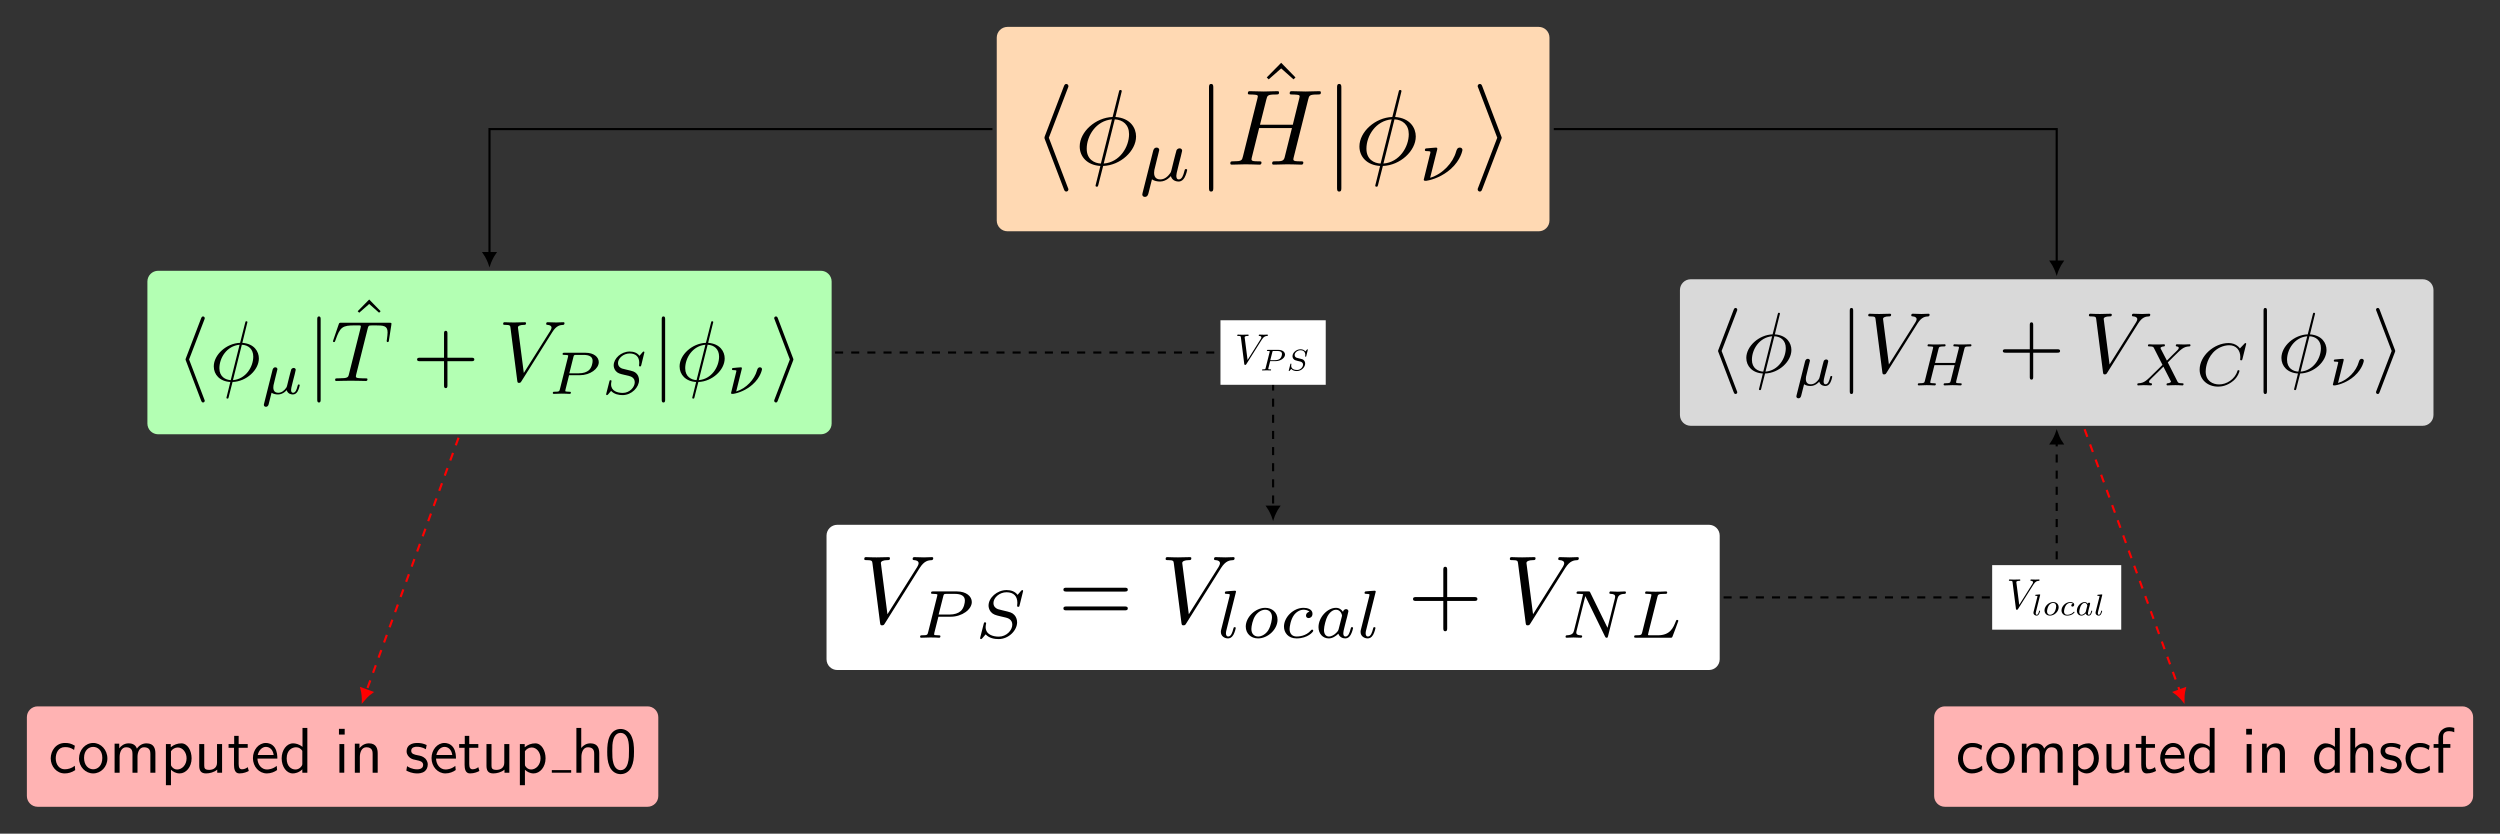 <?xml version="1.0" encoding="UTF-8"?>
<svg xmlns="http://www.w3.org/2000/svg" xmlns:xlink="http://www.w3.org/1999/xlink" width="926.089pt" height="308.818pt" viewBox="0 0 926.089 308.818" version="1.1">
<rect x="0" y="0" width="926.089" height="308.818" fill="#333333" stroke="none"/>
<defs>
<g>
<symbol overflow="visible" id="glyph0-0">
<path style="stroke:none;" d=""/>
</symbol>
<symbol overflow="visible" id="glyph0-1">
<path style="stroke:none;" d="M 13.062 -28.375 C 13.266 -28.812 13.266 -28.891 13.266 -29.094 C 13.266 -29.531 12.906 -29.891 12.469 -29.891 C 12.109 -29.891 11.828 -29.688 11.562 -28.969 L 4.578 -10.672 C 4.5 -10.438 4.391 -10.203 4.391 -9.969 C 4.391 -9.844 4.391 -9.766 4.578 -9.281 L 11.562 9 C 11.719 9.438 11.906 9.969 12.469 9.969 C 12.906 9.969 13.266 9.609 13.266 9.172 C 13.266 9.047 13.266 8.969 13.062 8.531 L 6.016 -9.969 Z M 13.062 -28.375 "/>
</symbol>
<symbol overflow="visible" id="glyph0-2">
<path style="stroke:none;" d="M 6.328 -28.453 C 6.328 -29.172 6.328 -29.891 5.531 -29.891 C 4.734 -29.891 4.734 -29.172 4.734 -28.453 L 4.734 8.531 C 4.734 9.25 4.734 9.969 5.531 9.969 C 6.328 9.969 6.328 9.25 6.328 8.531 Z M 6.328 -28.453 "/>
</symbol>
<symbol overflow="visible" id="glyph0-3">
<path style="stroke:none;" d="M 10.875 -9.281 C 11.078 -9.766 11.078 -9.844 11.078 -9.969 C 11.078 -10.078 11.078 -10.156 10.875 -10.641 L 3.906 -28.969 C 3.672 -29.641 3.422 -29.891 2.984 -29.891 C 2.547 -29.891 2.188 -29.531 2.188 -29.094 C 2.188 -28.969 2.188 -28.891 2.391 -28.453 L 9.438 -9.969 L 2.391 8.453 C 2.188 8.891 2.188 8.969 2.188 9.172 C 2.188 9.609 2.547 9.969 2.984 9.969 C 3.5 9.969 3.672 9.562 3.828 9.172 Z M 10.875 -9.281 "/>
</symbol>
<symbol overflow="visible" id="glyph1-0">
<path style="stroke:none;" d=""/>
</symbol>
<symbol overflow="visible" id="glyph1-1">
<path style="stroke:none;" d="M 17.406 -26.703 C 17.406 -26.781 17.531 -27.219 17.531 -27.25 C 17.531 -27.297 17.531 -27.656 17.047 -27.656 C 16.656 -27.656 16.609 -27.531 16.453 -26.859 L 14.141 -17.656 C 7.812 -17.453 1.953 -12.156 1.953 -6.734 C 1.953 -2.953 4.734 0.203 9.609 0.484 C 9.281 1.719 9 2.984 8.688 4.219 C 8.203 6.094 7.812 7.609 7.812 7.734 C 7.812 8.125 8.094 8.172 8.281 8.172 C 8.484 8.172 8.562 8.125 8.688 8.016 C 8.766 7.922 9 6.969 9.125 6.422 L 10.641 0.484 C 17.047 0.281 22.828 -5.094 22.828 -10.438 C 22.828 -13.594 20.719 -17.25 15.188 -17.656 Z M 9.797 -0.406 C 7.406 -0.516 4.547 -1.906 4.547 -5.891 C 4.547 -10.672 7.969 -16.25 13.906 -16.781 Z M 14.938 -16.781 C 17.969 -16.609 20.234 -14.781 20.234 -11.281 C 20.234 -6.578 16.812 -0.875 10.844 -0.406 Z M 14.938 -16.781 "/>
</symbol>
<symbol overflow="visible" id="glyph1-2">
<path style="stroke:none;" d="M 30.406 -24.141 C 30.766 -25.578 30.844 -25.984 33.75 -25.984 C 34.781 -25.984 35.109 -25.984 35.109 -26.781 C 35.109 -27.219 34.672 -27.219 34.547 -27.219 C 33.422 -27.219 30.562 -27.094 29.438 -27.094 C 28.297 -27.094 25.453 -27.219 24.312 -27.219 C 23.984 -27.219 23.547 -27.219 23.547 -26.422 C 23.547 -25.984 23.906 -25.984 24.656 -25.984 C 24.75 -25.984 25.5 -25.984 26.172 -25.906 C 26.891 -25.812 27.25 -25.781 27.25 -25.266 C 27.25 -25.109 27.219 -25.016 27.094 -24.5 L 24.703 -14.781 L 12.547 -14.781 L 14.906 -24.141 C 15.266 -25.578 15.375 -25.984 18.25 -25.984 C 19.281 -25.984 19.609 -25.984 19.609 -26.781 C 19.609 -27.219 19.172 -27.219 19.047 -27.219 C 17.938 -27.219 15.062 -27.094 13.953 -27.094 C 12.797 -27.094 9.969 -27.219 8.812 -27.219 C 8.484 -27.219 8.047 -27.219 8.047 -26.422 C 8.047 -25.984 8.406 -25.984 9.172 -25.984 C 9.25 -25.984 10 -25.984 10.672 -25.906 C 11.391 -25.812 11.75 -25.781 11.75 -25.266 C 11.75 -25.109 11.719 -24.984 11.594 -24.5 L 6.25 -3.109 C 5.859 -1.547 5.781 -1.234 2.625 -1.234 C 1.906 -1.234 1.547 -1.234 1.547 -0.438 C 1.547 0 2.031 0 2.109 0 C 3.234 0 6.062 -0.125 7.172 -0.125 C 8.016 -0.125 8.891 -0.078 9.719 -0.078 C 10.594 -0.078 11.469 0 12.312 0 C 12.625 0 13.109 0 13.109 -0.797 C 13.109 -1.234 12.75 -1.234 12 -1.234 C 10.516 -1.234 9.406 -1.234 9.406 -1.953 C 9.406 -2.188 9.484 -2.391 9.516 -2.625 L 12.234 -13.547 L 24.391 -13.547 C 22.719 -6.938 21.797 -3.141 21.641 -2.547 C 21.234 -1.281 20.484 -1.234 18.016 -1.234 C 17.406 -1.234 17.047 -1.234 17.047 -0.438 C 17.047 0 17.531 0 17.609 0 C 18.734 0 21.562 -0.125 22.672 -0.125 C 23.516 -0.125 24.391 -0.078 25.219 -0.078 C 26.094 -0.078 26.969 0 27.812 0 C 28.125 0 28.609 0 28.609 -0.797 C 28.609 -1.234 28.25 -1.234 27.5 -1.234 C 26.016 -1.234 24.906 -1.234 24.906 -1.953 C 24.906 -2.188 24.984 -2.391 25.016 -2.625 Z M 30.406 -24.141 "/>
</symbol>
<symbol overflow="visible" id="glyph2-0">
<path style="stroke:none;" d=""/>
</symbol>
<symbol overflow="visible" id="glyph2-1">
<path style="stroke:none;" d="M 1.5 4.484 C 1.391 4.906 1.391 5.047 1.391 5.078 C 1.391 5.688 1.891 5.969 2.344 5.969 C 3.344 5.969 3.562 5.047 3.688 4.578 C 3.734 4.438 4.297 2.203 4.969 -0.531 C 5.828 0.062 6.938 0.281 7.953 0.281 C 10.344 0.281 11.906 -1.672 11.969 -1.734 C 12.5 0.188 14.422 0.281 14.844 0.281 C 15.844 0.281 16.547 -0.328 17.047 -1.203 C 17.656 -2.281 18.016 -3.875 18.016 -3.984 C 18.016 -4.344 17.656 -4.344 17.578 -4.344 C 17.188 -4.344 17.156 -4.234 16.953 -3.484 C 16.625 -2.141 16.094 -0.5 14.922 -0.5 C 14.203 -0.5 14 -1.109 14 -1.875 C 14 -2.344 14.219 -3.344 14.422 -4.078 C 14.609 -4.828 14.891 -5.969 15.031 -6.578 L 15.672 -9.062 C 15.844 -9.766 16.156 -10.984 16.156 -11.125 C 16.156 -11.688 15.703 -12.016 15.234 -12.016 C 14.922 -12.016 14.391 -11.875 14.078 -11.344 C 14 -11.188 13.781 -10.297 13.641 -9.734 L 13.047 -7.422 L 12.188 -3.938 C 12 -3.234 12 -3.172 11.734 -2.812 C 10.875 -1.594 9.656 -0.5 8.062 -0.5 C 5.766 -0.5 5.766 -2.484 5.766 -2.984 C 5.766 -3.703 5.859 -4.078 6.25 -5.578 C 6.531 -6.812 6.578 -7 6.859 -8.094 L 7.25 -9.656 C 7.391 -10.234 7.672 -11.297 7.672 -11.406 C 7.672 -11.906 7.281 -12.297 6.719 -12.297 C 5.719 -12.297 5.469 -11.328 5.391 -10.984 Z M 1.5 4.484 "/>
</symbol>
<symbol overflow="visible" id="glyph2-2">
<path style="stroke:none;" d="M 7 -11.484 C 7.031 -11.609 7.062 -11.766 7.062 -11.906 C 7.062 -11.938 7.062 -12.297 6.609 -12.297 C 6.578 -12.297 5 -12.156 4.797 -12.156 C 4.266 -12.109 3.766 -12.078 3.234 -12.016 C 2.797 -12 2.453 -11.969 2.453 -11.375 C 2.453 -10.984 2.844 -10.984 3.172 -10.984 C 4.516 -10.984 4.516 -10.828 4.516 -10.578 C 4.516 -10.406 4.375 -9.844 4.266 -9.484 L 2.875 -3.844 C 2.172 -1.062 2.031 -0.5 2.031 -0.391 C 2.031 0 2.453 0 2.562 0 L 3.016 0 C 5.5 -0.391 9.031 -1.703 12.016 -4.344 C 15.812 -7.719 16.375 -11.344 16.375 -11.406 C 16.375 -11.906 15.984 -12.297 15.422 -12.297 C 14.453 -12.297 14.25 -11.516 14 -10.734 C 12.891 -6.781 9.141 -2.516 4.406 -1.109 Z M 7 -11.484 "/>
</symbol>
<symbol overflow="visible" id="glyph3-0">
<path style="stroke:none;" d=""/>
</symbol>
<symbol overflow="visible" id="glyph3-1">
<path style="stroke:none;" d="M 9.969 -27.656 L 4.625 -22.234 L 5.344 -21.516 L 9.969 -25.578 L 14.547 -21.516 L 15.266 -22.234 Z M 9.969 -27.656 "/>
</symbol>
<symbol overflow="visible" id="glyph4-0">
<path style="stroke:none;" d=""/>
</symbol>
<symbol overflow="visible" id="glyph4-1">
<path style="stroke:none;" d="M 22.516 -20.406 C 24.281 -23.203 25.781 -23.312 27.109 -23.375 C 27.547 -23.422 27.578 -24.031 27.578 -24.062 C 27.578 -24.344 27.391 -24.484 27.109 -24.484 C 26.172 -24.484 25.141 -24.391 24.172 -24.391 C 22.984 -24.391 21.766 -24.484 20.625 -24.484 C 20.406 -24.484 19.938 -24.484 19.938 -23.812 C 19.938 -23.422 20.266 -23.375 20.516 -23.375 C 21.484 -23.312 22.156 -22.953 22.156 -22.203 C 22.156 -21.656 21.625 -20.875 21.625 -20.828 L 10.609 -3.328 L 8.172 -22.297 C 8.172 -22.922 9 -23.375 10.656 -23.375 C 11.156 -23.375 11.547 -23.375 11.547 -24.094 C 11.547 -24.422 11.266 -24.484 11.047 -24.484 C 9.609 -24.484 8.062 -24.391 6.594 -24.391 C 5.953 -24.391 5.266 -24.422 4.625 -24.422 C 3.984 -24.422 3.297 -24.484 2.688 -24.484 C 2.438 -24.484 2.016 -24.484 2.016 -23.812 C 2.016 -23.375 2.328 -23.375 2.906 -23.375 C 4.906 -23.375 4.953 -23.062 5.062 -22.156 L 7.891 -0.031 C 8 0.688 8.141 0.781 8.609 0.781 C 9.188 0.781 9.328 0.609 9.609 0.141 Z M 22.516 -20.406 "/>
</symbol>
<symbol overflow="visible" id="glyph5-0">
<path style="stroke:none;" d=""/>
</symbol>
<symbol overflow="visible" id="glyph5-1">
<path style="stroke:none;" d="M 8.562 -7.781 L 13.109 -7.781 C 17.344 -7.781 20.938 -10.5 20.938 -13.234 C 20.938 -15.344 18.875 -17.156 15.438 -17.156 L 6.656 -17.156 C 6.156 -17.156 5.844 -17.156 5.844 -16.594 C 5.844 -16.25 6.125 -16.25 6.672 -16.25 C 7.078 -16.25 7.188 -16.25 7.641 -16.203 C 8.141 -16.141 8.188 -16.094 8.188 -15.844 C 8.188 -15.797 8.188 -15.672 8.078 -15.297 L 4.766 -2.062 C 4.516 -1.078 4.5 -0.906 2.531 -0.906 C 2.078 -0.906 1.781 -0.906 1.781 -0.344 C 1.781 -0.328 1.781 0 2.188 0 C 2.906 0 4.719 -0.094 5.453 -0.094 C 5.875 -0.094 6.75 -0.094 7.188 -0.078 C 7.688 -0.047 8.312 0 8.781 0 C 8.938 0 9.312 0 9.312 -0.547 C 9.312 -0.906 9.016 -0.906 8.516 -0.906 C 8.484 -0.906 8.016 -0.906 7.562 -0.953 C 6.984 -1 6.984 -1.078 6.984 -1.328 C 6.984 -1.359 6.984 -1.5 7.078 -1.891 Z M 10.375 -15.391 C 10.578 -16.172 10.594 -16.25 11.656 -16.25 L 14.594 -16.25 C 16.922 -16.25 18.375 -15.547 18.375 -13.766 C 18.375 -12.984 18.078 -11 16.828 -9.875 C 15.922 -9.062 14.484 -8.594 12.688 -8.594 L 8.656 -8.594 Z M 10.375 -15.391 "/>
</symbol>
<symbol overflow="visible" id="glyph5-2">
<path style="stroke:none;" d="M 17.828 -17.328 C 17.828 -17.453 17.75 -17.656 17.5 -17.656 C 17.344 -17.656 17.328 -17.625 17 -17.297 L 15.766 -15.875 C 14.812 -17.203 13.234 -17.656 11.703 -17.656 C 8.156 -17.656 5.016 -14.797 5.016 -11.906 C 5.016 -11.531 5.094 -10.516 5.844 -9.594 C 6.703 -8.594 7.641 -8.359 9.344 -7.953 C 9.844 -7.828 11.094 -7.562 11.469 -7.453 C 12.281 -7.25 13.812 -6.703 13.812 -4.828 C 13.812 -2.781 11.672 -0.406 8.812 -0.406 C 6.609 -0.406 3.938 -1.188 3.938 -3.969 C 3.938 -4.219 4 -4.766 4.094 -5.219 C 4.125 -5.328 4.125 -5.344 4.125 -5.375 C 4.125 -5.703 3.812 -5.703 3.719 -5.703 C 3.359 -5.703 3.344 -5.656 3.234 -5.203 L 1.953 -0.172 C 1.938 -0.078 1.891 0.078 1.891 0.203 C 1.891 0.344 1.984 0.5 2.234 0.5 C 2.391 0.5 2.406 0.484 2.734 0.156 C 3.016 -0.156 3.672 -0.953 3.938 -1.25 C 5.266 0.203 7.234 0.5 8.734 0.5 C 12.531 0.5 15.594 -2.766 15.594 -5.719 C 15.594 -6.828 15.141 -7.828 14.594 -8.406 C 13.703 -9.312 13.328 -9.422 10.094 -10.172 C 9.562 -10.297 8.734 -10.5 8.516 -10.578 C 7.891 -10.797 6.828 -11.422 6.828 -12.859 C 6.828 -14.844 9.062 -16.844 11.672 -16.844 C 14.391 -16.844 15.688 -15.312 15.688 -12.938 C 15.688 -12.609 15.594 -12.031 15.594 -11.797 C 15.594 -11.453 15.891 -11.453 16.016 -11.453 C 16.391 -11.453 16.422 -11.578 16.516 -12 Z M 17.828 -17.328 "/>
</symbol>
<symbol overflow="visible" id="glyph5-3">
<path style="stroke:none;" d="M 7.078 -16.672 C 7.109 -16.719 7.188 -17.047 7.188 -17.078 C 7.188 -17.203 7.078 -17.422 6.781 -17.422 C 6.281 -17.422 4.188 -17.219 3.562 -17.172 C 3.391 -17.156 3.031 -17.125 3.031 -16.594 C 3.031 -16.25 3.391 -16.25 3.672 -16.25 C 4.875 -16.25 4.875 -16.062 4.875 -15.875 C 4.875 -15.688 4.828 -15.547 4.766 -15.312 L 1.656 -2.906 C 1.578 -2.656 1.562 -2.391 1.562 -2.141 C 1.562 -0.531 2.984 0.25 4.188 0.25 C 4.797 0.25 5.547 0.047 6.203 -1.078 C 6.734 -2.016 7.078 -3.484 7.078 -3.594 C 7.078 -3.922 6.75 -3.922 6.672 -3.922 C 6.328 -3.922 6.281 -3.766 6.172 -3.312 C 5.844 -2.062 5.375 -0.453 4.297 -0.453 C 3.609 -0.453 3.438 -1.078 3.438 -1.688 C 3.438 -1.953 3.516 -2.438 3.594 -2.719 Z M 7.078 -16.672 "/>
</symbol>
<symbol overflow="visible" id="glyph5-4">
<path style="stroke:none;" d="M 13.328 -6.672 C 13.328 -9.469 11.25 -11.078 8.781 -11.078 C 5.078 -11.078 1.562 -7.578 1.562 -4.141 C 1.562 -1.625 3.391 0.25 6.125 0.25 C 9.719 0.25 13.328 -3.062 13.328 -6.672 Z M 6.156 -0.453 C 4.891 -0.453 3.641 -1.25 3.641 -3.234 C 3.641 -4.266 4.125 -6.734 5.094 -8.156 C 6.172 -9.719 7.641 -10.375 8.766 -10.375 C 10.125 -10.375 11.281 -9.438 11.281 -7.578 C 11.281 -6.984 10.969 -4.5 9.875 -2.734 C 8.906 -1.25 7.406 -0.453 6.156 -0.453 Z M 6.156 -0.453 "/>
</symbol>
<symbol overflow="visible" id="glyph5-5">
<path style="stroke:none;" d="M 11 -9.609 C 10.094 -9.469 9.719 -8.766 9.719 -8.203 C 9.719 -7.531 10.25 -7.281 10.703 -7.281 C 11.25 -7.281 12.125 -7.688 12.125 -8.891 C 12.125 -10.594 10.172 -11.078 8.812 -11.078 C 5.047 -11.078 1.562 -7.609 1.562 -4.125 C 1.562 -1.953 3.062 0.25 6.203 0.25 C 10.453 0.25 12.422 -2.234 12.422 -2.594 C 12.422 -2.734 12.203 -3.016 12 -3.016 C 11.859 -3.016 11.797 -2.969 11.594 -2.766 C 9.641 -0.453 6.703 -0.453 6.25 -0.453 C 4.438 -0.453 3.641 -1.688 3.641 -3.234 C 3.641 -3.969 4 -6.703 5.297 -8.438 C 6.25 -9.672 7.562 -10.375 8.812 -10.375 C 9.172 -10.375 10.375 -10.312 11 -9.609 Z M 11 -9.609 "/>
</symbol>
<symbol overflow="visible" id="glyph5-6">
<path style="stroke:none;" d="M 10.594 -9.594 C 10.062 -10.422 9.219 -11.078 8.016 -11.078 C 4.797 -11.078 1.531 -7.531 1.531 -3.922 C 1.531 -1.484 3.156 0.25 5.328 0.25 C 6.672 0.25 7.891 -0.531 8.891 -1.5 C 9.359 0 10.828 0.25 11.469 0.25 C 12.375 0.25 13 -0.297 13.453 -1.078 C 14.016 -2.062 14.344 -3.484 14.344 -3.594 C 14.344 -3.922 14.016 -3.922 13.938 -3.922 C 13.578 -3.922 13.562 -3.812 13.391 -3.141 C 13.078 -1.938 12.609 -0.453 11.547 -0.453 C 10.891 -0.453 10.719 -1 10.719 -1.688 C 10.719 -2.109 10.922 -3.016 11.094 -3.672 C 11.281 -4.344 11.531 -5.375 11.656 -5.922 L 12.156 -7.828 C 12.297 -8.484 12.609 -9.672 12.609 -9.797 C 12.609 -10.344 12.156 -10.594 11.75 -10.594 C 11.328 -10.594 10.75 -10.297 10.594 -9.594 Z M 8.984 -3.141 C 8.812 -2.438 8.266 -1.938 7.703 -1.453 C 7.484 -1.25 6.484 -0.453 5.406 -0.453 C 4.469 -0.453 3.562 -1.109 3.562 -2.891 C 3.562 -4.219 4.297 -6.984 4.875 -7.984 C 6.031 -10 7.312 -10.375 8.016 -10.375 C 9.766 -10.375 10.25 -8.469 10.25 -8.188 C 10.25 -8.078 10.188 -7.906 10.172 -7.828 Z M 8.984 -3.141 "/>
</symbol>
<symbol overflow="visible" id="glyph5-7">
<path style="stroke:none;" d="M 20.938 -14.406 C 21.188 -15.359 21.594 -16.203 23.609 -16.25 C 23.734 -16.25 24.109 -16.266 24.109 -16.797 C 24.109 -16.953 23.984 -17.156 23.734 -17.156 C 22.906 -17.156 21.969 -17.047 21.109 -17.047 C 20.516 -17.047 19.062 -17.156 18.453 -17.156 C 18.328 -17.156 17.953 -17.156 17.953 -16.594 C 17.953 -16.266 18.281 -16.25 18.5 -16.25 C 19.688 -16.219 20.109 -15.844 20.109 -15.219 C 20.109 -15.016 20.094 -14.891 20.016 -14.609 L 17.281 -3.672 L 10.891 -16.719 C 10.703 -17.156 10.641 -17.156 10.047 -17.156 L 6.609 -17.156 C 6.125 -17.156 5.797 -17.156 5.797 -16.594 C 5.797 -16.25 6.094 -16.25 6.625 -16.25 C 7.156 -16.25 7.703 -16.219 8.234 -16.125 L 4.875 -2.688 C 4.641 -1.734 4.219 -0.984 2.266 -0.906 C 2.078 -0.906 1.734 -0.875 1.734 -0.375 C 1.734 -0.094 1.938 0 2.109 0 C 2.938 0 3.859 -0.094 4.719 -0.094 C 5.328 -0.094 6.781 0 7.375 0 C 7.641 0 7.891 -0.125 7.891 -0.531 C 7.891 -0.875 7.578 -0.906 7.312 -0.906 C 5.719 -0.953 5.719 -1.609 5.719 -1.953 C 5.719 -2.062 5.719 -2.188 5.828 -2.594 L 9.047 -15.438 L 16.375 -0.422 C 16.578 -0.031 16.672 0 16.922 0 C 17.328 0 17.328 -0.078 17.453 -0.531 Z M 20.938 -14.406 "/>
</symbol>
<symbol overflow="visible" id="glyph5-8">
<path style="stroke:none;" d="M 10.344 -15.094 C 10.578 -16 10.641 -16.25 12.953 -16.25 C 13.734 -16.25 13.984 -16.25 13.984 -16.797 C 13.984 -16.828 13.953 -17.156 13.562 -17.156 C 12.984 -17.156 12.297 -17.094 11.703 -17.078 C 11.078 -17.047 10.312 -17.047 9.688 -17.047 C 9.172 -17.047 8.484 -17.078 7.953 -17.078 C 7.438 -17.078 6.828 -17.156 6.328 -17.156 C 6.172 -17.156 5.797 -17.156 5.797 -16.594 C 5.797 -16.25 6.094 -16.25 6.609 -16.25 C 6.625 -16.25 7.109 -16.25 7.562 -16.203 C 8.078 -16.141 8.141 -16.094 8.141 -15.844 C 8.141 -15.797 8.141 -15.672 8.031 -15.297 L 4.703 -1.953 C 4.469 -1.109 4.422 -0.906 2.484 -0.906 C 2.062 -0.906 1.734 -0.906 1.734 -0.375 C 1.734 0 2.031 0 2.484 0 L 15.109 0 C 15.75 0 15.766 -0.031 15.969 -0.5 C 16.219 -1.188 18.109 -6.047 18.109 -6.25 C 18.109 -6.328 18.047 -6.609 17.672 -6.609 C 17.375 -6.609 17.328 -6.484 17.172 -6.078 C 16.219 -3.688 15.109 -0.906 10.516 -0.906 L 7.688 -0.906 C 6.906 -0.906 6.875 -0.922 6.875 -1.156 C 6.875 -1.188 6.875 -1.312 6.984 -1.688 Z M 10.344 -15.094 "/>
</symbol>
<symbol overflow="visible" id="glyph6-0">
<path style="stroke:none;" d=""/>
</symbol>
<symbol overflow="visible" id="glyph6-1">
<path style="stroke:none;" d="M 24.641 -11.719 C 25.172 -11.719 25.859 -11.719 25.859 -12.438 C 25.859 -13.156 25.172 -13.156 24.672 -13.156 L 3.188 -13.156 C 2.688 -13.156 2.016 -13.156 2.016 -12.438 C 2.016 -11.719 2.688 -11.719 3.234 -11.719 Z M 24.672 -4.766 C 25.172 -4.766 25.859 -4.766 25.859 -5.484 C 25.859 -6.203 25.172 -6.203 24.641 -6.203 L 3.234 -6.203 C 2.688 -6.203 2.016 -6.203 2.016 -5.484 C 2.016 -4.766 2.688 -4.766 3.188 -4.766 Z M 24.672 -4.766 "/>
</symbol>
<symbol overflow="visible" id="glyph6-2">
<path style="stroke:none;" d="M 14.672 -8.25 L 24.672 -8.25 C 25.172 -8.25 25.859 -8.25 25.859 -8.969 C 25.859 -9.688 25.172 -9.688 24.672 -9.688 L 14.672 -9.688 L 14.672 -19.719 C 14.672 -20.219 14.672 -20.906 13.953 -20.906 C 13.234 -20.906 13.234 -20.219 13.234 -19.719 L 13.234 -9.688 L 3.188 -9.688 C 2.688 -9.688 2.016 -9.688 2.016 -8.969 C 2.016 -8.25 2.688 -8.25 3.188 -8.25 L 13.234 -8.25 L 13.234 1.797 C 13.234 2.297 13.234 2.969 13.953 2.969 C 14.672 2.969 14.672 2.297 14.672 1.797 Z M 14.672 -8.25 "/>
</symbol>
<symbol overflow="visible" id="glyph7-0">
<path style="stroke:none;" d=""/>
</symbol>
<symbol overflow="visible" id="glyph7-1">
<path style="stroke:none;" d="M 10.453 -22.688 C 10.609 -23.047 10.609 -23.109 10.609 -23.266 C 10.609 -23.625 10.328 -23.906 9.984 -23.906 C 9.688 -23.906 9.469 -23.75 9.25 -23.172 L 3.672 -8.547 C 3.609 -8.344 3.5 -8.156 3.5 -7.969 C 3.5 -7.875 3.5 -7.812 3.672 -7.422 L 9.25 7.203 C 9.375 7.547 9.531 7.969 9.984 7.969 C 10.328 7.969 10.609 7.688 10.609 7.328 C 10.609 7.234 10.609 7.172 10.453 6.828 L 4.812 -7.969 Z M 10.453 -22.688 "/>
</symbol>
<symbol overflow="visible" id="glyph7-2">
<path style="stroke:none;" d="M 5.062 -22.766 C 5.062 -23.328 5.062 -23.906 4.438 -23.906 C 3.797 -23.906 3.797 -23.328 3.797 -22.766 L 3.797 6.828 C 3.797 7.391 3.797 7.969 4.438 7.969 C 5.062 7.969 5.062 7.391 5.062 6.828 Z M 5.062 -22.766 "/>
</symbol>
<symbol overflow="visible" id="glyph7-3">
<path style="stroke:none;" d="M 8.703 -7.422 C 8.859 -7.812 8.859 -7.875 8.859 -7.969 C 8.859 -8.062 8.859 -8.125 8.703 -8.516 L 3.125 -23.172 C 2.938 -23.719 2.734 -23.906 2.391 -23.906 C 2.047 -23.906 1.75 -23.625 1.75 -23.266 C 1.75 -23.172 1.75 -23.109 1.906 -22.766 L 7.547 -7.969 L 1.906 6.75 C 1.75 7.109 1.75 7.172 1.75 7.328 C 1.75 7.688 2.047 7.969 2.391 7.969 C 2.812 7.969 2.938 7.656 3.062 7.328 Z M 8.703 -7.422 "/>
</symbol>
<symbol overflow="visible" id="glyph8-0">
<path style="stroke:none;" d=""/>
</symbol>
<symbol overflow="visible" id="glyph8-1">
<path style="stroke:none;" d="M 13.922 -21.359 C 13.922 -21.422 14.031 -21.766 14.031 -21.797 C 14.031 -21.828 14.031 -22.125 13.641 -22.125 C 13.328 -22.125 13.297 -22.031 13.172 -21.484 L 11.312 -14.125 C 6.25 -13.969 1.562 -9.719 1.562 -5.391 C 1.562 -2.359 3.797 0.156 7.688 0.375 C 7.422 1.375 7.203 2.391 6.953 3.375 C 6.562 4.875 6.25 6.094 6.25 6.188 C 6.25 6.5 6.469 6.531 6.625 6.531 C 6.797 6.531 6.859 6.5 6.953 6.406 C 7.016 6.344 7.203 5.578 7.297 5.125 L 8.516 0.375 C 13.641 0.219 18.266 -4.078 18.266 -8.344 C 18.266 -10.875 16.578 -13.797 12.141 -14.125 Z M 7.844 -0.312 C 5.922 -0.422 3.641 -1.531 3.641 -4.719 C 3.641 -8.547 6.375 -13 11.125 -13.422 Z M 11.953 -13.422 C 14.375 -13.297 16.188 -11.828 16.188 -9.016 C 16.188 -5.266 13.453 -0.703 8.672 -0.312 Z M 11.953 -13.422 "/>
</symbol>
<symbol overflow="visible" id="glyph8-2">
<path style="stroke:none;" d="M 13.609 -19.344 C 13.828 -20.234 13.969 -20.438 14.344 -20.531 C 14.625 -20.594 15.688 -20.594 16.359 -20.594 C 19.578 -20.594 21 -20.469 21 -17.984 C 21 -17.5 20.875 -16.25 20.75 -15.422 C 20.719 -15.297 20.656 -14.922 20.656 -14.828 C 20.656 -14.625 20.75 -14.406 21.031 -14.406 C 21.391 -14.406 21.453 -14.656 21.516 -15.141 L 22.375 -20.688 C 22.406 -20.812 22.438 -21.141 22.438 -21.234 C 22.438 -21.578 22.125 -21.578 21.578 -21.578 L 3.891 -21.578 C 3.125 -21.578 3.094 -21.547 2.875 -20.938 L 0.953 -15.328 C 0.922 -15.266 0.766 -14.828 0.766 -14.766 C 0.766 -14.562 0.922 -14.406 1.141 -14.406 C 1.469 -14.406 1.5 -14.562 1.688 -15.078 C 3.406 -20.016 4.234 -20.594 8.953 -20.594 L 10.203 -20.594 C 11.094 -20.594 11.094 -20.469 11.094 -20.203 C 11.094 -20.016 11 -19.641 10.969 -19.547 L 6.688 -2.516 C 6.406 -1.344 6.312 -0.984 2.906 -0.984 C 1.75 -0.984 1.562 -0.984 1.562 -0.375 C 1.562 0 1.906 0 2.109 0 C 2.969 0 3.859 -0.062 4.719 -0.062 C 5.609 -0.062 6.531 -0.094 7.422 -0.094 C 8.312 -0.094 9.219 -0.062 10.078 -0.062 C 11 -0.062 11.953 0 12.844 0 C 13.172 0 13.547 0 13.547 -0.641 C 13.547 -0.984 13.297 -0.984 12.469 -0.984 C 11.672 -0.984 11.25 -0.984 10.422 -1.047 C 9.5 -1.141 9.25 -1.25 9.25 -1.75 C 9.25 -1.781 9.25 -1.938 9.375 -2.422 Z M 13.609 -19.344 "/>
</symbol>
<symbol overflow="visible" id="glyph8-3">
<path style="stroke:none;" d="M 20.016 -18.141 C 21.578 -20.625 22.922 -20.719 24.094 -20.781 C 24.484 -20.812 24.516 -21.359 24.516 -21.391 C 24.516 -21.641 24.359 -21.766 24.094 -21.766 C 23.266 -21.766 22.344 -21.672 21.484 -21.672 C 20.438 -21.672 19.344 -21.766 18.328 -21.766 C 18.141 -21.766 17.719 -21.766 17.719 -21.172 C 17.719 -20.812 18.016 -20.781 18.234 -20.781 C 19.094 -20.719 19.703 -20.406 19.703 -19.734 C 19.703 -19.25 19.219 -18.547 19.219 -18.516 L 9.438 -2.969 L 7.266 -19.828 C 7.266 -20.375 8 -20.781 9.469 -20.781 C 9.906 -20.781 10.266 -20.781 10.266 -21.422 C 10.266 -21.703 10.016 -21.766 9.812 -21.766 C 8.547 -21.766 7.172 -21.672 5.859 -21.672 C 5.297 -21.672 4.688 -21.703 4.109 -21.703 C 3.531 -21.703 2.938 -21.766 2.391 -21.766 C 2.172 -21.766 1.781 -21.766 1.781 -21.172 C 1.781 -20.781 2.078 -20.781 2.578 -20.781 C 4.359 -20.781 4.406 -20.5 4.5 -19.703 L 7.016 -0.031 C 7.109 0.609 7.234 0.703 7.656 0.703 C 8.156 0.703 8.281 0.547 8.547 0.125 Z M 20.016 -18.141 "/>
</symbol>
<symbol overflow="visible" id="glyph9-0">
<path style="stroke:none;" d=""/>
</symbol>
<symbol overflow="visible" id="glyph9-1">
<path style="stroke:none;" d="M 1.203 3.594 C 1.109 3.922 1.109 4.031 1.109 4.062 C 1.109 4.547 1.516 4.781 1.875 4.781 C 2.672 4.781 2.859 4.031 2.938 3.656 C 2.984 3.547 3.438 1.766 3.969 -0.422 C 4.656 0.047 5.562 0.219 6.359 0.219 C 8.281 0.219 9.531 -1.344 9.578 -1.391 C 10 0.156 11.531 0.219 11.875 0.219 C 12.672 0.219 13.234 -0.266 13.641 -0.953 C 14.125 -1.828 14.406 -3.094 14.406 -3.188 C 14.406 -3.484 14.125 -3.484 14.062 -3.484 C 13.75 -3.484 13.719 -3.391 13.562 -2.781 C 13.297 -1.719 12.875 -0.406 11.938 -0.406 C 11.359 -0.406 11.203 -0.891 11.203 -1.5 C 11.203 -1.875 11.375 -2.672 11.531 -3.25 C 11.688 -3.859 11.922 -4.781 12.031 -5.266 L 12.547 -7.25 C 12.672 -7.812 12.922 -8.797 12.922 -8.906 C 12.922 -9.344 12.562 -9.609 12.188 -9.609 C 11.938 -9.609 11.516 -9.5 11.266 -9.078 C 11.203 -8.953 11.016 -8.234 10.906 -7.781 L 10.438 -5.938 L 9.75 -3.141 C 9.594 -2.594 9.594 -2.547 9.391 -2.25 C 8.703 -1.266 7.719 -0.406 6.453 -0.406 C 4.625 -0.406 4.625 -1.984 4.625 -2.391 C 4.625 -2.969 4.688 -3.25 5 -4.469 C 5.219 -5.438 5.266 -5.594 5.484 -6.469 L 5.797 -7.719 C 5.906 -8.188 6.141 -9.031 6.141 -9.125 C 6.141 -9.531 5.828 -9.844 5.375 -9.844 C 4.578 -9.844 4.375 -9.062 4.312 -8.797 Z M 1.203 3.594 "/>
</symbol>
<symbol overflow="visible" id="glyph9-2">
<path style="stroke:none;" d="M 7.609 -6.922 L 11.641 -6.922 C 15.422 -6.922 18.609 -9.328 18.609 -11.766 C 18.609 -13.641 16.781 -15.234 13.719 -15.234 L 5.906 -15.234 C 5.469 -15.234 5.203 -15.234 5.203 -14.75 C 5.203 -14.438 5.438 -14.438 5.938 -14.438 C 6.297 -14.438 6.375 -14.438 6.781 -14.391 C 7.234 -14.344 7.281 -14.297 7.281 -14.078 C 7.281 -14.031 7.281 -13.922 7.188 -13.594 L 4.234 -1.828 C 4.016 -0.953 4 -0.797 2.25 -0.797 C 1.859 -0.797 1.578 -0.797 1.578 -0.312 C 1.578 -0.297 1.578 0 1.938 0 C 2.594 0 4.188 -0.094 4.844 -0.094 C 5.219 -0.094 6 -0.094 6.375 -0.062 C 6.828 -0.047 7.391 0 7.812 0 C 7.938 0 8.281 0 8.281 -0.484 C 8.281 -0.797 8.016 -0.797 7.562 -0.797 C 7.547 -0.797 7.125 -0.797 6.719 -0.844 C 6.203 -0.891 6.203 -0.953 6.203 -1.188 C 6.203 -1.203 6.203 -1.344 6.297 -1.672 Z M 9.219 -13.672 C 9.391 -14.375 9.422 -14.438 10.359 -14.438 L 12.969 -14.438 C 15.031 -14.438 16.328 -13.812 16.328 -12.234 C 16.328 -11.531 16.062 -9.766 14.953 -8.766 C 14.141 -8.062 12.875 -7.625 11.266 -7.625 L 7.703 -7.625 Z M 9.219 -13.672 "/>
</symbol>
<symbol overflow="visible" id="glyph9-3">
<path style="stroke:none;" d="M 15.844 -15.391 C 15.844 -15.5 15.781 -15.688 15.547 -15.688 C 15.422 -15.688 15.391 -15.656 15.109 -15.375 L 14.016 -14.094 C 13.172 -15.281 11.766 -15.688 10.391 -15.688 C 7.25 -15.688 4.469 -13.141 4.469 -10.578 C 4.469 -10.234 4.531 -9.344 5.203 -8.516 C 5.953 -7.625 6.781 -7.438 8.297 -7.078 C 8.75 -6.969 9.859 -6.719 10.203 -6.625 C 10.906 -6.453 12.266 -5.953 12.266 -4.281 C 12.266 -2.484 10.375 -0.359 7.828 -0.359 C 5.875 -0.359 3.5 -1.047 3.5 -3.531 C 3.5 -3.75 3.547 -4.234 3.641 -4.641 C 3.656 -4.734 3.656 -4.75 3.656 -4.781 C 3.656 -5.062 3.391 -5.062 3.297 -5.062 C 2.984 -5.062 2.969 -5.016 2.875 -4.625 L 1.734 -0.156 C 1.719 -0.062 1.672 0.062 1.672 0.172 C 1.672 0.312 1.766 0.453 1.984 0.453 C 2.125 0.453 2.141 0.422 2.438 0.141 C 2.672 -0.141 3.25 -0.844 3.5 -1.109 C 4.688 0.172 6.422 0.453 7.766 0.453 C 11.141 0.453 13.859 -2.453 13.859 -5.094 C 13.859 -6.062 13.453 -6.969 12.969 -7.469 C 12.188 -8.281 11.844 -8.359 8.969 -9.031 C 8.5 -9.141 7.766 -9.328 7.562 -9.391 C 7 -9.594 6.062 -10.156 6.062 -11.422 C 6.062 -13.188 8.062 -14.969 10.375 -14.969 C 12.781 -14.969 13.938 -13.609 13.938 -11.484 C 13.938 -11.203 13.859 -10.688 13.859 -10.484 C 13.859 -10.172 14.125 -10.172 14.234 -10.172 C 14.562 -10.172 14.594 -10.281 14.688 -10.672 Z M 15.844 -15.391 "/>
</symbol>
<symbol overflow="visible" id="glyph9-4">
<path style="stroke:none;" d="M 5.594 -9.188 C 5.625 -9.281 5.641 -9.422 5.641 -9.531 C 5.641 -9.547 5.641 -9.844 5.281 -9.844 C 5.266 -9.844 4 -9.734 3.844 -9.734 C 3.406 -9.688 3.016 -9.656 2.594 -9.609 C 2.234 -9.594 1.969 -9.578 1.969 -9.109 C 1.969 -8.797 2.281 -8.797 2.547 -8.797 C 3.609 -8.797 3.609 -8.656 3.609 -8.453 C 3.609 -8.328 3.5 -7.875 3.406 -7.594 L 2.297 -3.078 C 1.734 -0.844 1.625 -0.406 1.625 -0.312 C 1.625 0 1.969 0 2.047 0 L 2.406 0 C 4.391 -0.312 7.234 -1.359 9.609 -3.484 C 12.656 -6.188 13.094 -9.078 13.094 -9.125 C 13.094 -9.531 12.781 -9.844 12.344 -9.844 C 11.562 -9.844 11.406 -9.219 11.203 -8.594 C 10.312 -5.422 7.312 -2.016 3.531 -0.891 Z M 5.594 -9.188 "/>
</symbol>
<symbol overflow="visible" id="glyph9-5">
<path style="stroke:none;" d="M 18.766 -13.438 C 18.969 -14.25 19.016 -14.438 20.656 -14.438 C 21.156 -14.438 21.422 -14.438 21.422 -14.922 C 21.422 -15.016 21.359 -15.234 21.062 -15.234 C 20.422 -15.234 18.781 -15.156 18.141 -15.156 C 17.766 -15.156 16.984 -15.156 16.594 -15.172 C 16.156 -15.188 15.625 -15.234 15.188 -15.234 C 15.062 -15.234 14.719 -15.234 14.719 -14.75 C 14.719 -14.438 15 -14.438 15.438 -14.438 C 15.469 -14.438 15.891 -14.438 16.281 -14.391 C 16.75 -14.344 16.797 -14.297 16.797 -14.078 C 16.797 -14.062 16.797 -13.922 16.719 -13.594 L 15.391 -8.328 L 7.922 -8.328 L 9.219 -13.5 C 9.422 -14.25 9.453 -14.438 11.172 -14.438 C 11.562 -14.438 11.844 -14.438 11.844 -14.922 C 11.844 -15.016 11.781 -15.234 11.484 -15.234 C 10.844 -15.234 9.219 -15.156 8.562 -15.156 C 8.188 -15.156 7.406 -15.156 7.031 -15.172 C 6.578 -15.188 6.047 -15.234 5.625 -15.234 C 5.484 -15.234 5.156 -15.234 5.156 -14.75 C 5.156 -14.438 5.422 -14.438 5.875 -14.438 C 5.891 -14.438 6.312 -14.438 6.719 -14.391 C 7.188 -14.344 7.234 -14.297 7.234 -14.078 C 7.234 -14.031 7.234 -13.922 7.141 -13.594 L 4.172 -1.734 C 4 -0.984 3.953 -0.797 2.203 -0.797 C 1.828 -0.797 1.547 -0.797 1.547 -0.328 C 1.547 -0.109 1.703 0 1.891 0 C 2.547 0 4.156 -0.094 4.797 -0.094 C 5.172 -0.094 5.953 -0.094 6.344 -0.062 C 6.781 -0.047 7.344 0 7.766 0 C 7.875 0 8.234 0 8.234 -0.469 C 8.234 -0.797 8.016 -0.797 7.5 -0.797 C 7.141 -0.797 7.047 -0.797 6.656 -0.844 C 6.156 -0.922 6.156 -0.953 6.156 -1.188 C 6.156 -1.203 6.156 -1.344 6.25 -1.672 L 7.719 -7.516 L 15.188 -7.516 L 13.75 -1.734 C 13.562 -0.984 13.516 -0.797 11.781 -0.797 C 11.406 -0.797 11.109 -0.797 11.109 -0.328 C 11.109 -0.109 11.266 0 11.469 0 C 12.109 0 13.719 -0.094 14.375 -0.094 C 14.75 -0.094 15.531 -0.094 15.906 -0.062 C 16.359 -0.047 16.906 0 17.344 0 C 17.453 0 17.812 0 17.812 -0.469 C 17.812 -0.797 17.578 -0.797 17.062 -0.797 C 16.719 -0.797 16.625 -0.797 16.219 -0.844 C 15.734 -0.922 15.734 -0.953 15.734 -1.188 C 15.734 -1.312 15.797 -1.547 15.812 -1.672 Z M 18.766 -13.438 "/>
</symbol>
<symbol overflow="visible" id="glyph9-6">
<path style="stroke:none;" d="M 12.406 -8.516 L 14.531 -10.641 C 17.375 -13.453 18.25 -14.328 20.266 -14.438 C 20.547 -14.453 20.812 -14.453 20.812 -14.906 C 20.812 -15.172 20.578 -15.234 20.5 -15.234 C 19.859 -15.234 19.078 -15.156 18.406 -15.156 C 17.828 -15.156 16.406 -15.234 15.812 -15.234 C 15.641 -15.234 15.375 -15.172 15.375 -14.75 C 15.375 -14.719 15.375 -14.453 15.703 -14.438 C 15.906 -14.406 16.469 -14.375 16.469 -13.875 C 16.469 -13.547 16.125 -13.188 15.906 -12.969 C 15.734 -12.812 12.891 -10.047 12.078 -9.188 L 9.812 -13.562 C 9.766 -13.641 9.703 -13.797 9.703 -13.875 C 9.703 -14.031 10.125 -14.391 10.891 -14.438 C 11.047 -14.438 11.359 -14.453 11.359 -14.922 C 11.359 -14.953 11.328 -15.234 10.984 -15.234 C 10.516 -15.234 9.953 -15.172 9.484 -15.172 C 9.016 -15.172 8.5 -15.156 8.031 -15.156 C 7.656 -15.156 7.125 -15.156 6.719 -15.172 C 6.344 -15.188 5.875 -15.234 5.516 -15.234 C 5.406 -15.234 5.047 -15.234 5.047 -14.75 C 5.047 -14.438 5.328 -14.438 5.688 -14.438 C 6.984 -14.438 7.094 -14.219 7.312 -13.766 L 10.438 -7.609 L 9.188 -6.359 C 8.766 -5.953 7.719 -4.953 7.312 -4.531 C 4.594 -1.828 3.688 -0.891 1.672 -0.797 C 1.359 -0.781 1.109 -0.781 1.109 -0.312 C 1.109 -0.219 1.188 0 1.422 0 C 2.078 0 2.828 -0.094 3.5 -0.094 C 3.875 -0.094 4.438 -0.094 4.812 -0.062 C 5.219 -0.047 5.719 0 6.094 0 C 6.203 0 6.562 0 6.562 -0.469 C 6.562 -0.781 6.297 -0.797 6.156 -0.797 C 5.938 -0.828 5.469 -0.891 5.469 -1.359 C 5.469 -1.719 5.75 -2.016 6.25 -2.5 L 10.781 -6.938 L 13.484 -1.656 C 13.594 -1.422 13.609 -1.391 13.609 -1.359 C 13.609 -1.234 13.203 -0.875 12.422 -0.797 C 12.234 -0.781 11.938 -0.781 11.938 -0.312 C 11.938 -0.297 11.953 0 12.312 0 C 12.781 0 13.344 -0.062 13.812 -0.062 C 14.281 -0.062 14.797 -0.094 15.266 -0.094 C 15.641 -0.094 16.172 -0.094 16.578 -0.062 C 16.953 -0.047 17.422 0 17.781 0 C 17.891 0 18.25 0 18.25 -0.484 C 18.25 -0.797 17.969 -0.797 17.609 -0.797 C 16.312 -0.797 16.203 -1.047 16 -1.422 Z M 12.406 -8.516 "/>
</symbol>
<symbol overflow="visible" id="glyph9-7">
<path style="stroke:none;" d="M 18.812 -15.391 C 18.812 -15.5 18.75 -15.688 18.516 -15.688 C 18.359 -15.688 18.312 -15.641 18.125 -15.422 L 16.484 -13.703 C 16.281 -13.969 15.031 -15.688 12.297 -15.688 C 6.875 -15.688 1.562 -10.891 1.562 -5.844 C 1.562 -2.203 4.422 0.453 8.406 0.453 C 9.609 0.453 11.766 0.203 14.062 -1.734 C 15.812 -3.234 16.312 -5.172 16.312 -5.359 C 16.312 -5.641 16.047 -5.641 15.938 -5.641 C 15.641 -5.641 15.594 -5.531 15.531 -5.281 C 14.609 -2.234 11.484 -0.359 8.797 -0.359 C 6.422 -0.359 3.797 -1.625 3.797 -5.156 C 3.797 -5.797 3.953 -9.328 6.516 -12.141 C 8.062 -13.859 10.391 -14.875 12.516 -14.875 C 15.109 -14.875 16.625 -13.016 16.625 -10.516 C 16.625 -9.891 16.562 -9.734 16.562 -9.594 C 16.562 -9.297 16.844 -9.297 16.953 -9.297 C 17.312 -9.297 17.312 -9.375 17.422 -9.797 Z M 18.812 -15.391 "/>
</symbol>
<symbol overflow="visible" id="glyph10-0">
<path style="stroke:none;" d=""/>
</symbol>
<symbol overflow="visible" id="glyph10-1">
<path style="stroke:none;" d="M 7.969 -22.125 L 3.703 -17.781 L 4.266 -17.219 L 7.969 -20.469 L 11.641 -17.219 L 12.203 -17.781 Z M 7.969 -22.125 "/>
</symbol>
<symbol overflow="visible" id="glyph10-2">
<path style="stroke:none;" d="M 13.031 -7.328 L 21.938 -7.328 C 22.375 -7.328 22.984 -7.328 22.984 -7.969 C 22.984 -8.609 22.375 -8.609 21.938 -8.609 L 13.031 -8.609 L 13.031 -17.531 C 13.031 -17.984 13.031 -18.578 12.406 -18.578 C 11.766 -18.578 11.766 -17.984 11.766 -17.531 L 11.766 -8.609 L 2.844 -8.609 C 2.391 -8.609 1.781 -8.609 1.781 -7.969 C 1.781 -7.328 2.391 -7.328 2.844 -7.328 L 11.766 -7.328 L 11.766 1.594 C 11.766 2.047 11.766 2.641 12.406 2.641 C 13.031 2.641 13.031 2.047 13.031 1.594 Z M 13.031 -7.328 "/>
</symbol>
<symbol overflow="visible" id="glyph11-0">
<path style="stroke:none;" d=""/>
</symbol>
<symbol overflow="visible" id="glyph11-1">
<path style="stroke:none;" d="M 9.797 -10 C 8.391 -10.812 7.578 -11.016 6.125 -11.016 C 2.797 -11.016 0.859 -8.125 0.859 -5.312 C 0.859 -2.344 3.031 0.266 6.031 0.266 C 7.312 0.266 8.625 -0.078 9.922 -0.953 L 9.781 -2.562 C 8.562 -1.609 7.266 -1.266 6.047 -1.266 C 4.062 -1.266 2.719 -2.984 2.719 -5.328 C 2.719 -7.203 3.609 -9.484 6.141 -9.484 C 7.391 -9.484 8.203 -9.297 9.516 -8.438 Z M 9.797 -10 "/>
</symbol>
<symbol overflow="visible" id="glyph11-2">
<path style="stroke:none;" d="M 11.219 -5.266 C 11.219 -8.469 8.828 -11.016 5.969 -11.016 C 3.031 -11.016 0.719 -8.391 0.719 -5.266 C 0.719 -2.109 3.156 0.266 5.953 0.266 C 8.828 0.266 11.219 -2.156 11.219 -5.266 Z M 5.953 -1.266 C 4.297 -1.266 2.578 -2.609 2.578 -5.5 C 2.578 -8.391 4.406 -9.562 5.953 -9.562 C 7.625 -9.562 9.344 -8.312 9.344 -5.5 C 9.344 -2.672 7.719 -1.266 5.953 -1.266 Z M 5.953 -1.266 "/>
</symbol>
<symbol overflow="visible" id="glyph11-3">
<path style="stroke:none;" d="M 17.047 -7.125 C 17.047 -8.719 16.656 -10.875 13.766 -10.875 C 12.328 -10.875 11.094 -10.203 10.203 -8.922 C 9.594 -10.734 7.906 -10.875 7.141 -10.875 C 5.422 -10.875 4.297 -9.891 3.656 -9.031 L 3.656 -10.75 L 1.938 -10.75 L 1.938 0 L 3.797 0 L 3.797 -5.859 C 3.797 -7.484 4.453 -9.422 6.219 -9.422 C 8.438 -9.422 8.562 -7.859 8.562 -6.953 L 8.562 0 L 10.422 0 L 10.422 -5.859 C 10.422 -7.484 11.062 -9.422 12.844 -9.422 C 15.062 -9.422 15.188 -7.859 15.188 -6.953 L 15.188 0 L 17.047 0 Z M 17.047 -7.125 "/>
</symbol>
<symbol overflow="visible" id="glyph11-4">
<path style="stroke:none;" d="M 3.828 -1.094 C 4.562 -0.406 5.625 0.266 7.047 0.266 C 9.375 0.266 11.469 -2.078 11.469 -5.328 C 11.469 -8.203 9.969 -10.875 7.672 -10.875 C 6.234 -10.875 4.859 -10.375 3.75 -9.438 L 3.75 -10.609 L 1.953 -10.609 L 1.953 4.641 L 3.828 4.641 Z M 3.828 -7.953 C 4.406 -8.797 5.328 -9.344 6.359 -9.344 C 8.172 -9.344 9.609 -7.531 9.609 -5.328 C 9.609 -2.875 7.906 -1.188 6.125 -1.188 C 5.188 -1.188 4.547 -1.672 4.062 -2.312 C 3.828 -2.672 3.828 -2.719 3.828 -3.156 Z M 3.828 -7.953 "/>
</symbol>
<symbol overflow="visible" id="glyph11-5">
<path style="stroke:none;" d="M 10.406 -10.609 L 8.531 -10.609 L 8.531 -3.688 C 8.531 -1.891 7.203 -1.047 5.672 -1.047 C 3.969 -1.047 3.797 -1.672 3.797 -2.703 L 3.797 -10.609 L 1.938 -10.609 L 1.938 -2.609 C 1.938 -0.891 2.484 0.266 4.469 0.266 C 5.734 0.266 7.438 -0.125 8.609 -1.141 L 8.609 0 L 10.406 0 Z M 10.406 -10.609 "/>
</symbol>
<symbol overflow="visible" id="glyph11-6">
<path style="stroke:none;" d="M 4.188 -9.234 L 7.547 -9.234 L 7.547 -10.609 L 4.188 -10.609 L 4.188 -13.656 L 2.531 -13.656 L 2.531 -10.609 L 0.453 -10.609 L 0.453 -9.234 L 2.469 -9.234 L 2.469 -2.844 C 2.469 -1.406 2.797 0.266 4.453 0.266 C 6.125 0.266 7.344 -0.328 7.938 -0.641 L 7.547 -2.062 C 6.938 -1.547 6.172 -1.266 5.406 -1.266 C 4.516 -1.266 4.188 -1.984 4.188 -3.25 Z M 4.188 -9.234 "/>
</symbol>
<symbol overflow="visible" id="glyph11-7">
<path style="stroke:none;" d="M 9.891 -5.234 C 9.891 -6.047 9.875 -7.844 8.938 -9.281 C 7.953 -10.75 6.5 -11.016 5.641 -11.016 C 2.984 -11.016 0.844 -8.484 0.844 -5.406 C 0.844 -2.25 3.125 0.266 6 0.266 C 7.5 0.266 8.875 -0.312 9.797 -0.984 L 9.656 -2.531 C 8.156 -1.297 6.578 -1.188 6.031 -1.188 C 4.109 -1.188 2.578 -2.891 2.516 -5.234 Z M 2.625 -6.547 C 3.016 -8.359 4.281 -9.562 5.641 -9.562 C 6.891 -9.562 8.219 -8.75 8.531 -6.547 Z M 2.625 -6.547 "/>
</symbol>
<symbol overflow="visible" id="glyph11-8">
<path style="stroke:none;" d="M 10.375 -16.594 L 8.578 -16.594 L 8.578 -9.562 C 7.312 -10.609 5.969 -10.875 5.094 -10.875 C 2.719 -10.875 0.859 -8.391 0.859 -5.312 C 0.859 -2.172 2.703 0.266 4.969 0.266 C 5.766 0.266 7.172 0.047 8.516 -1.25 L 8.516 0 L 10.375 0 Z M 8.516 -3.328 C 8.516 -2.984 8.484 -2.562 7.719 -1.859 C 7.172 -1.391 6.578 -1.188 5.953 -1.188 C 4.469 -1.188 2.719 -2.312 2.719 -5.281 C 2.719 -8.438 4.781 -9.422 6.188 -9.422 C 7.266 -9.422 7.984 -8.875 8.516 -8.109 Z M 8.516 -3.328 "/>
</symbol>
<symbol overflow="visible" id="glyph11-9">
<path style="stroke:none;" d="M 3.891 -16.25 L 1.766 -16.25 L 1.766 -14.125 L 3.891 -14.125 Z M 3.734 -10.609 L 1.938 -10.609 L 1.938 0 L 3.734 0 Z M 3.734 -10.609 "/>
</symbol>
<symbol overflow="visible" id="glyph11-10">
<path style="stroke:none;" d="M 10.406 -7.125 C 10.406 -8.703 10.047 -10.875 7.125 -10.875 C 4.969 -10.875 3.797 -9.25 3.656 -9.062 L 3.656 -10.75 L 1.938 -10.75 L 1.938 0 L 3.797 0 L 3.797 -5.859 C 3.797 -7.438 4.406 -9.422 6.219 -9.422 C 8.516 -9.422 8.531 -7.719 8.531 -6.953 L 8.531 0 L 10.406 0 Z M 10.406 -7.125 "/>
</symbol>
<symbol overflow="visible" id="glyph11-11">
<path style="stroke:none;" d="M 8.203 -10.25 C 6.953 -10.828 5.969 -11.016 4.75 -11.016 C 4.156 -11.016 0.781 -11.016 0.781 -7.891 C 0.781 -6.719 1.484 -5.953 2.078 -5.5 C 2.828 -4.969 3.344 -4.875 4.656 -4.609 C 5.516 -4.453 6.906 -4.156 6.906 -2.891 C 6.906 -1.25 5.016 -1.25 4.656 -1.25 C 2.719 -1.25 1.391 -2.125 0.953 -2.422 L 0.672 -0.781 C 1.438 -0.406 2.75 0.266 4.688 0.266 C 5.109 0.266 6.438 0.266 7.453 -0.5 C 8.203 -1.078 8.609 -2.031 8.609 -3.062 C 8.609 -4.375 7.719 -5.188 7.672 -5.266 C 6.734 -6.094 6.094 -6.234 4.906 -6.453 C 3.578 -6.719 2.484 -6.953 2.484 -8.125 C 2.484 -9.609 4.203 -9.609 4.516 -9.609 C 5.281 -9.609 6.547 -9.516 7.906 -8.703 Z M 8.203 -10.25 "/>
</symbol>
<symbol overflow="visible" id="glyph11-12">
<path style="stroke:none;" d="M 10.406 -7.125 C 10.406 -8.703 10.047 -10.875 7.125 -10.875 C 5.641 -10.875 4.5 -10.141 3.734 -9.156 L 3.734 -16.594 L 1.938 -16.594 L 1.938 0 L 3.797 0 L 3.797 -5.859 C 3.797 -7.438 4.406 -9.422 6.219 -9.422 C 8.516 -9.422 8.531 -7.719 8.531 -6.953 L 8.531 0 L 10.406 0 Z M 10.406 -7.125 "/>
</symbol>
<symbol overflow="visible" id="glyph11-13">
<path style="stroke:none;" d="M 10.922 -7.797 C 10.922 -9.688 10.828 -11.906 9.828 -13.844 C 8.844 -15.641 7.203 -16.203 5.969 -16.203 C 4.562 -16.203 2.891 -15.562 1.906 -13.438 C 1.125 -11.688 1 -9.703 1 -7.797 C 1 -5.906 1.094 -4.156 1.812 -2.422 C 2.766 -0.125 4.594 0.531 5.953 0.531 C 7.703 0.531 9.203 -0.453 9.969 -2.109 C 10.688 -3.656 10.922 -5.234 10.922 -7.797 Z M 5.969 -0.938 C 4.734 -0.938 3.75 -1.844 3.281 -3.562 C 2.891 -4.922 2.875 -6.219 2.875 -8.078 C 2.875 -9.594 2.875 -11.016 3.281 -12.328 C 3.422 -12.797 4.016 -14.75 5.953 -14.75 C 7.812 -14.75 8.438 -12.938 8.609 -12.5 C 9.062 -11.172 9.062 -9.562 9.062 -8.078 C 9.062 -6.5 9.062 -5 8.625 -3.484 C 8.016 -1.312 6.734 -0.938 5.969 -0.938 Z M 5.969 -0.938 "/>
</symbol>
<symbol overflow="visible" id="glyph11-14">
<path style="stroke:none;" d="M 4.203 -9.234 L 6.844 -9.234 L 6.844 -10.609 L 4.141 -10.609 L 4.141 -13.453 C 4.141 -15.234 5.734 -15.391 6.359 -15.391 C 6.844 -15.391 7.484 -15.344 8.297 -14.984 L 8.297 -16.594 C 8.016 -16.656 7.266 -16.859 6.391 -16.859 C 4.141 -16.859 2.422 -15.156 2.422 -12.766 L 2.422 -10.609 L 0.641 -10.609 L 0.641 -9.234 L 2.422 -9.234 L 2.422 0 L 4.203 0 Z M 4.203 -9.234 "/>
</symbol>
<symbol overflow="visible" id="glyph12-0">
<path style="stroke:none;" d=""/>
</symbol>
<symbol overflow="visible" id="glyph12-1">
<path style="stroke:none;" d="M 10.016 -9.062 C 10.797 -10.312 11.453 -10.359 12.047 -10.391 C 12.234 -10.406 12.25 -10.672 12.25 -10.688 C 12.25 -10.828 12.172 -10.891 12.047 -10.891 C 11.641 -10.891 11.172 -10.844 10.734 -10.844 C 10.219 -10.844 9.672 -10.891 9.172 -10.891 C 9.062 -10.891 8.859 -10.891 8.859 -10.578 C 8.859 -10.406 9 -10.391 9.109 -10.391 C 9.547 -10.359 9.844 -10.203 9.844 -9.859 C 9.844 -9.625 9.609 -9.281 9.609 -9.266 L 4.719 -1.484 L 3.641 -9.906 C 3.641 -10.188 4 -10.391 4.734 -10.391 C 4.953 -10.391 5.125 -10.391 5.125 -10.703 C 5.125 -10.859 5 -10.891 4.906 -10.891 C 4.266 -10.891 3.594 -10.844 2.938 -10.844 C 2.641 -10.844 2.344 -10.859 2.062 -10.859 C 1.766 -10.859 1.469 -10.891 1.203 -10.891 C 1.078 -10.891 0.891 -10.891 0.891 -10.578 C 0.891 -10.391 1.031 -10.391 1.297 -10.391 C 2.188 -10.391 2.203 -10.25 2.25 -9.844 L 3.5 -0.016 C 3.547 0.297 3.625 0.344 3.828 0.344 C 4.078 0.344 4.141 0.266 4.266 0.062 Z M 10.016 -9.062 "/>
</symbol>
<symbol overflow="visible" id="glyph13-0">
<path style="stroke:none;" d=""/>
</symbol>
<symbol overflow="visible" id="glyph13-1">
<path style="stroke:none;" d="M 3.797 -3.453 L 5.828 -3.453 C 7.703 -3.453 9.297 -4.656 9.297 -5.875 C 9.297 -6.812 8.391 -7.625 6.859 -7.625 L 2.953 -7.625 C 2.734 -7.625 2.594 -7.625 2.594 -7.375 C 2.594 -7.219 2.719 -7.219 2.969 -7.219 C 3.141 -7.219 3.188 -7.219 3.391 -7.203 C 3.609 -7.172 3.641 -7.156 3.641 -7.047 C 3.641 -7.016 3.641 -6.969 3.594 -6.797 L 2.125 -0.922 C 2.016 -0.484 2 -0.406 1.125 -0.406 C 0.922 -0.406 0.797 -0.406 0.797 -0.156 C 0.797 -0.141 0.797 0 0.969 0 C 1.297 0 2.094 -0.047 2.422 -0.047 C 2.609 -0.047 3 -0.047 3.188 -0.031 C 3.406 -0.016 3.688 0 3.906 0 C 3.969 0 4.141 0 4.141 -0.25 C 4.141 -0.406 4 -0.406 3.781 -0.406 C 3.766 -0.406 3.562 -0.406 3.359 -0.422 C 3.094 -0.453 3.094 -0.484 3.094 -0.594 C 3.094 -0.609 3.094 -0.672 3.141 -0.844 Z M 4.609 -6.844 C 4.703 -7.188 4.703 -7.219 5.172 -7.219 L 6.484 -7.219 C 7.516 -7.219 8.172 -6.906 8.172 -6.109 C 8.172 -5.766 8.031 -4.891 7.469 -4.391 C 7.078 -4.031 6.438 -3.812 5.641 -3.812 L 3.844 -3.812 Z M 4.609 -6.844 "/>
</symbol>
<symbol overflow="visible" id="glyph13-2">
<path style="stroke:none;" d="M 7.922 -7.703 C 7.922 -7.75 7.891 -7.844 7.781 -7.844 C 7.703 -7.844 7.703 -7.828 7.547 -7.688 L 7 -7.047 C 6.578 -7.641 5.875 -7.844 5.203 -7.844 C 3.625 -7.844 2.234 -6.578 2.234 -5.281 C 2.234 -5.125 2.266 -4.672 2.594 -4.266 C 2.984 -3.812 3.391 -3.719 4.156 -3.531 C 4.375 -3.484 4.938 -3.359 5.094 -3.312 C 5.453 -3.219 6.141 -2.984 6.141 -2.141 C 6.141 -1.234 5.188 -0.172 3.922 -0.172 C 2.938 -0.172 1.75 -0.531 1.75 -1.766 C 1.75 -1.875 1.781 -2.125 1.812 -2.328 C 1.828 -2.359 1.828 -2.375 1.828 -2.391 C 1.828 -2.531 1.703 -2.531 1.656 -2.531 C 1.5 -2.531 1.484 -2.516 1.438 -2.312 L 0.875 -0.078 C 0.859 -0.031 0.844 0.031 0.844 0.094 C 0.844 0.156 0.875 0.219 1 0.219 C 1.062 0.219 1.078 0.219 1.219 0.062 C 1.344 -0.062 1.625 -0.422 1.75 -0.562 C 2.344 0.094 3.219 0.219 3.875 0.219 C 5.562 0.219 6.922 -1.234 6.922 -2.547 C 6.922 -3.031 6.734 -3.484 6.484 -3.734 C 6.094 -4.141 5.922 -4.188 4.484 -4.516 C 4.25 -4.578 3.875 -4.656 3.781 -4.703 C 3.5 -4.797 3.031 -5.078 3.031 -5.719 C 3.031 -6.594 4.031 -7.484 5.188 -7.484 C 6.391 -7.484 6.969 -6.812 6.969 -5.75 C 6.969 -5.594 6.922 -5.344 6.922 -5.25 C 6.922 -5.094 7.062 -5.094 7.125 -5.094 C 7.281 -5.094 7.297 -5.141 7.344 -5.328 Z M 7.922 -7.703 "/>
</symbol>
<symbol overflow="visible" id="glyph13-3">
<path style="stroke:none;" d="M 3.141 -7.406 C 3.156 -7.438 3.188 -7.578 3.188 -7.594 C 3.188 -7.641 3.141 -7.75 3.016 -7.75 C 2.797 -7.75 1.859 -7.656 1.578 -7.625 C 1.5 -7.625 1.344 -7.609 1.344 -7.375 C 1.344 -7.219 1.5 -7.219 1.625 -7.219 C 2.172 -7.219 2.172 -7.141 2.172 -7.047 C 2.172 -6.969 2.141 -6.906 2.125 -6.812 L 0.734 -1.297 C 0.703 -1.188 0.688 -1.062 0.688 -0.953 C 0.688 -0.234 1.328 0.109 1.859 0.109 C 2.125 0.109 2.469 0.016 2.75 -0.484 C 2.984 -0.891 3.141 -1.547 3.141 -1.594 C 3.141 -1.734 3 -1.734 2.969 -1.734 C 2.812 -1.734 2.797 -1.672 2.75 -1.469 C 2.594 -0.922 2.391 -0.203 1.906 -0.203 C 1.609 -0.203 1.531 -0.484 1.531 -0.75 C 1.531 -0.875 1.562 -1.078 1.594 -1.203 Z M 3.141 -7.406 "/>
</symbol>
<symbol overflow="visible" id="glyph13-4">
<path style="stroke:none;" d="M 5.922 -2.969 C 5.922 -4.203 5 -4.922 3.906 -4.922 C 2.25 -4.922 0.688 -3.375 0.688 -1.844 C 0.688 -0.719 1.5 0.109 2.719 0.109 C 4.312 0.109 5.922 -1.359 5.922 -2.969 Z M 2.734 -0.203 C 2.172 -0.203 1.625 -0.562 1.625 -1.438 C 1.625 -1.891 1.828 -2.984 2.266 -3.625 C 2.75 -4.312 3.391 -4.609 3.891 -4.609 C 4.5 -4.609 5.016 -4.188 5.016 -3.375 C 5.016 -3.094 4.875 -2 4.391 -1.219 C 3.953 -0.562 3.297 -0.203 2.734 -0.203 Z M 2.734 -0.203 "/>
</symbol>
<symbol overflow="visible" id="glyph13-5">
<path style="stroke:none;" d="M 4.891 -4.266 C 4.484 -4.203 4.312 -3.891 4.312 -3.641 C 4.312 -3.344 4.547 -3.234 4.75 -3.234 C 5 -3.234 5.391 -3.406 5.391 -3.953 C 5.391 -4.703 4.516 -4.922 3.922 -4.922 C 2.25 -4.922 0.688 -3.375 0.688 -1.828 C 0.688 -0.875 1.359 0.109 2.75 0.109 C 4.641 0.109 5.516 -1 5.516 -1.156 C 5.516 -1.219 5.422 -1.344 5.328 -1.344 C 5.266 -1.344 5.25 -1.312 5.156 -1.234 C 4.281 -0.203 2.984 -0.203 2.781 -0.203 C 1.969 -0.203 1.625 -0.75 1.625 -1.438 C 1.625 -1.766 1.781 -2.984 2.359 -3.75 C 2.781 -4.297 3.359 -4.609 3.922 -4.609 C 4.078 -4.609 4.609 -4.578 4.891 -4.266 Z M 4.891 -4.266 "/>
</symbol>
<symbol overflow="visible" id="glyph13-6">
<path style="stroke:none;" d="M 4.703 -4.266 C 4.469 -4.625 4.094 -4.922 3.562 -4.922 C 2.125 -4.922 0.688 -3.344 0.688 -1.734 C 0.688 -0.656 1.406 0.109 2.359 0.109 C 2.969 0.109 3.5 -0.234 3.953 -0.672 C 4.156 0 4.812 0.109 5.094 0.109 C 5.5 0.109 5.781 -0.141 5.984 -0.484 C 6.219 -0.922 6.375 -1.547 6.375 -1.594 C 6.375 -1.734 6.219 -1.734 6.188 -1.734 C 6.031 -1.734 6.031 -1.703 5.953 -1.391 C 5.812 -0.859 5.594 -0.203 5.125 -0.203 C 4.844 -0.203 4.766 -0.453 4.766 -0.75 C 4.766 -0.938 4.859 -1.344 4.938 -1.625 C 5.016 -1.938 5.125 -2.391 5.172 -2.641 L 5.406 -3.484 C 5.469 -3.766 5.594 -4.297 5.594 -4.344 C 5.594 -4.594 5.406 -4.703 5.219 -4.703 C 5.031 -4.703 4.781 -4.578 4.703 -4.266 Z M 4 -1.391 C 3.922 -1.078 3.672 -0.859 3.422 -0.641 C 3.328 -0.562 2.875 -0.203 2.406 -0.203 C 1.984 -0.203 1.578 -0.484 1.578 -1.281 C 1.578 -1.875 1.906 -3.094 2.172 -3.547 C 2.672 -4.438 3.25 -4.609 3.562 -4.609 C 4.344 -4.609 4.547 -3.766 4.547 -3.641 C 4.547 -3.594 4.531 -3.516 4.516 -3.484 Z M 4 -1.391 "/>
</symbol>
</g>
</defs>
<g id="surface1">
<path style=" stroke:none;fill-rule:nonzero;fill:rgb(100%,84.999%,70%);fill-opacity:1;" d="M 569.996 9.961 L 373.215 9.961 C 371.016 9.961 369.23 11.746 369.23 13.945 L 369.23 81.691 C 369.23 83.891 371.016 85.676 373.215 85.676 L 569.996 85.676 C 572.199 85.676 573.98 83.891 573.98 81.691 L 573.98 13.945 C 573.98 11.746 572.199 9.961 569.996 9.961 Z M 569.996 9.961 "/>
<g style="fill:rgb(0%,0%,0%);fill-opacity:1;">
  <use xlink:href="#glyph0-1" x="382.514" y="60.992"/>
</g>
<g style="fill:rgb(0%,0%,0%);fill-opacity:1;">
  <use xlink:href="#glyph1-1" x="398.01" y="60.992"/>
</g>
<g style="fill:rgb(0%,0%,0%);fill-opacity:1;">
  <use xlink:href="#glyph2-1" x="421.754" y="66.968"/>
</g>
<g style="fill:rgb(0%,0%,0%);fill-opacity:1;">
  <use xlink:href="#glyph0-2" x="443.122" y="60.992"/>
</g>
<g style="fill:rgb(0%,0%,0%);fill-opacity:1;">
  <use xlink:href="#glyph3-1" x="464.626" y="50.916"/>
</g>
<g style="fill:rgb(0%,0%,0%);fill-opacity:1;">
  <use xlink:href="#glyph1-2" x="454.194" y="60.992"/>
</g>
<g style="fill:rgb(0%,0%,0%);fill-opacity:1;">
  <use xlink:href="#glyph0-2" x="490.558" y="60.992"/>
</g>
<g style="fill:rgb(0%,0%,0%);fill-opacity:1;">
  <use xlink:href="#glyph1-1" x="501.626" y="60.992"/>
</g>
<g style="fill:rgb(0%,0%,0%);fill-opacity:1;">
  <use xlink:href="#glyph2-2" x="525.37" y="66.968"/>
</g>
<g style="fill:rgb(0%,0%,0%);fill-opacity:1;">
  <use xlink:href="#glyph0-3" x="545.198" y="60.992"/>
</g>
<path style=" stroke:none;fill-rule:nonzero;fill:rgb(100%,100%,100%);fill-opacity:1;" d="M 633.051 194.402 L 310.16 194.402 C 307.957 194.402 306.176 196.188 306.176 198.387 L 306.176 244.211 C 306.176 246.414 307.957 248.199 310.16 248.199 L 633.051 248.199 C 635.254 248.199 637.039 246.414 637.039 244.211 L 637.039 198.387 C 637.039 196.188 635.254 194.402 633.051 194.402 Z M 633.051 194.402 "/>
<g style="fill:rgb(0%,0%,0%);fill-opacity:1;">
  <use xlink:href="#glyph4-1" x="318.13" y="230.862"/>
</g>
<g style="fill:rgb(0%,0%,0%);fill-opacity:1;">
  <use xlink:href="#glyph5-1" x="339.053" y="236.24"/>
</g>
<g style="fill:rgb(0%,0%,0%);fill-opacity:1;">
  <use xlink:href="#glyph5-2" x="361.179" y="236.24"/>
</g>
<g style="fill:rgb(0%,0%,0%);fill-opacity:1;">
  <use xlink:href="#glyph6-1" x="391.912" y="230.862"/>
</g>
<g style="fill:rgb(0%,0%,0%);fill-opacity:1;">
  <use xlink:href="#glyph4-1" x="429.769" y="230.862"/>
</g>
<g style="fill:rgb(0%,0%,0%);fill-opacity:1;">
  <use xlink:href="#glyph5-3" x="450.692" y="236.24"/>
</g>
<g style="fill:rgb(0%,0%,0%);fill-opacity:1;">
  <use xlink:href="#glyph5-4" x="459.913" y="236.24"/>
  <use xlink:href="#glyph5-5" x="474.07" y="236.24"/>
  <use xlink:href="#glyph5-6" x="486.887" y="236.24"/>
  <use xlink:href="#glyph5-3" x="502.445" y="236.24"/>
</g>
<g style="fill:rgb(0%,0%,0%);fill-opacity:1;">
  <use xlink:href="#glyph6-2" x="521.417" y="230.862"/>
</g>
<g style="fill:rgb(0%,0%,0%);fill-opacity:1;">
  <use xlink:href="#glyph4-1" x="557.28" y="230.862"/>
</g>
<g style="fill:rgb(0%,0%,0%);fill-opacity:1;">
  <use xlink:href="#glyph5-7" x="578.203" y="236.24"/>
</g>
<g style="fill:rgb(0%,0%,0%);fill-opacity:1;">
  <use xlink:href="#glyph5-8" x="603.608" y="236.24"/>
</g>
<path style=" stroke:none;fill-rule:nonzero;fill:rgb(70%,100%,70%);fill-opacity:1;" d="M 304.082 100.305 L 58.586 100.305 C 56.387 100.305 54.602 102.09 54.602 104.289 L 54.602 156.891 C 54.602 159.09 56.387 160.875 58.586 160.875 L 304.082 160.875 C 306.281 160.875 308.066 159.09 308.066 156.891 L 308.066 104.289 C 308.066 102.09 306.281 100.305 304.082 100.305 Z M 304.082 100.305 "/>
<g style="fill:rgb(0%,0%,0%);fill-opacity:1;">
  <use xlink:href="#glyph7-1" x="65.233" y="141.127"/>
</g>
<g style="fill:rgb(0%,0%,0%);fill-opacity:1;">
  <use xlink:href="#glyph8-1" x="77.63" y="141.127"/>
</g>
<g style="fill:rgb(0%,0%,0%);fill-opacity:1;">
  <use xlink:href="#glyph9-1" x="96.625" y="145.908"/>
</g>
<g style="fill:rgb(0%,0%,0%);fill-opacity:1;">
  <use xlink:href="#glyph7-2" x="113.723" y="141.127"/>
</g>
<g style="fill:rgb(0%,0%,0%);fill-opacity:1;">
  <use xlink:href="#glyph10-1" x="128.792" y="133.069"/>
</g>
<g style="fill:rgb(0%,0%,0%);fill-opacity:1;">
  <use xlink:href="#glyph8-2" x="122.577" y="141.127"/>
</g>
<g style="fill:rgb(0%,0%,0%);fill-opacity:1;">
  <use xlink:href="#glyph10-2" x="152.718" y="141.127"/>
</g>
<g style="fill:rgb(0%,0%,0%);fill-opacity:1;">
  <use xlink:href="#glyph8-3" x="184.6" y="141.127"/>
</g>
<g style="fill:rgb(0%,0%,0%);fill-opacity:1;">
  <use xlink:href="#glyph9-2" x="203.198" y="145.908"/>
</g>
<g style="fill:rgb(0%,0%,0%);fill-opacity:1;">
  <use xlink:href="#glyph9-3" x="222.866" y="145.908"/>
</g>
<g style="fill:rgb(0%,0%,0%);fill-opacity:1;">
  <use xlink:href="#glyph7-2" x="241.33" y="141.127"/>
</g>
<g style="fill:rgb(0%,0%,0%);fill-opacity:1;">
  <use xlink:href="#glyph8-1" x="250.184" y="141.127"/>
</g>
<g style="fill:rgb(0%,0%,0%);fill-opacity:1;">
  <use xlink:href="#glyph9-4" x="269.179" y="145.908"/>
</g>
<g style="fill:rgb(0%,0%,0%);fill-opacity:1;">
  <use xlink:href="#glyph7-3" x="285.042" y="141.127"/>
</g>
<path style=" stroke:none;fill-rule:nonzero;fill:rgb(84.999%,84.999%,84.999%);fill-opacity:1;" d="M 897.461 103.449 L 626.297 103.449 C 624.094 103.449 622.309 105.23 622.309 107.434 L 622.309 153.746 C 622.309 155.949 624.094 157.73 626.297 157.73 L 897.461 157.73 C 899.66 157.73 901.445 155.949 901.445 153.746 L 901.445 107.434 C 901.445 105.23 899.66 103.449 897.461 103.449 Z M 897.461 103.449 "/>
<g style="fill:rgb(0%,0%,0%);fill-opacity:1;">
  <use xlink:href="#glyph7-1" x="632.934" y="137.983"/>
</g>
<g style="fill:rgb(0%,0%,0%);fill-opacity:1;">
  <use xlink:href="#glyph8-1" x="645.331" y="137.983"/>
</g>
<g style="fill:rgb(0%,0%,0%);fill-opacity:1;">
  <use xlink:href="#glyph9-1" x="664.326" y="142.767"/>
</g>
<g style="fill:rgb(0%,0%,0%);fill-opacity:1;">
  <use xlink:href="#glyph7-2" x="681.421" y="137.983"/>
</g>
<g style="fill:rgb(0%,0%,0%);fill-opacity:1;">
  <use xlink:href="#glyph8-3" x="690.278" y="137.983"/>
</g>
<g style="fill:rgb(0%,0%,0%);fill-opacity:1;">
  <use xlink:href="#glyph9-5" x="708.873" y="142.767"/>
</g>
<g style="fill:rgb(0%,0%,0%);fill-opacity:1;">
  <use xlink:href="#glyph10-2" x="740.141" y="137.983"/>
</g>
<g style="fill:rgb(0%,0%,0%);fill-opacity:1;">
  <use xlink:href="#glyph8-3" x="772.019" y="137.983"/>
</g>
<g style="fill:rgb(0%,0%,0%);fill-opacity:1;">
  <use xlink:href="#glyph9-6" x="790.618" y="142.767"/>
</g>
<g style="fill:rgb(0%,0%,0%);fill-opacity:1;">
  <use xlink:href="#glyph9-7" x="813.266" y="142.767"/>
</g>
<g style="fill:rgb(0%,0%,0%);fill-opacity:1;">
  <use xlink:href="#glyph7-2" x="834.701" y="137.983"/>
</g>
<g style="fill:rgb(0%,0%,0%);fill-opacity:1;">
  <use xlink:href="#glyph8-1" x="843.559" y="137.983"/>
</g>
<g style="fill:rgb(0%,0%,0%);fill-opacity:1;">
  <use xlink:href="#glyph9-4" x="862.554" y="142.767"/>
</g>
<g style="fill:rgb(0%,0%,0%);fill-opacity:1;">
  <use xlink:href="#glyph7-3" x="878.416" y="137.983"/>
</g>
<path style=" stroke:none;fill-rule:nonzero;fill:rgb(100%,70%,70%);fill-opacity:1;" d="M 239.871 261.664 L 13.941 261.664 C 11.742 261.664 9.957 263.449 9.957 265.652 L 9.957 294.875 C 9.957 297.074 11.742 298.859 13.941 298.859 L 239.871 298.859 C 242.074 298.859 243.855 297.074 243.855 294.875 L 243.855 265.652 C 243.855 263.449 242.074 261.664 239.871 261.664 Z M 239.871 261.664 "/>
<g style="fill:rgb(0%,0%,0%);fill-opacity:1;">
  <use xlink:href="#glyph11-1" x="17.932" y="286.237"/>
  <use xlink:href="#glyph11-2" x="28.558" y="286.237"/>
  <use xlink:href="#glyph11-3" x="40.513" y="286.237"/>
  <use xlink:href="#glyph11-4" x="59.507" y="286.237"/>
  <use xlink:href="#glyph11-5" x="71.862" y="286.237"/>
  <use xlink:href="#glyph11-6" x="84.217" y="286.237"/>
  <use xlink:href="#glyph11-7" x="92.851" y="286.237"/>
  <use xlink:href="#glyph11-8" x="103.476" y="286.237"/>
</g>
<g style="fill:rgb(0%,0%,0%);fill-opacity:1;">
  <use xlink:href="#glyph11-9" x="123.793" y="286.237"/>
  <use xlink:href="#glyph11-10" x="129.505" y="286.237"/>
</g>
<g style="fill:rgb(0%,0%,0%);fill-opacity:1;">
  <use xlink:href="#glyph11-11" x="149.846" y="286.237"/>
  <use xlink:href="#glyph11-7" x="159.011" y="286.237"/>
  <use xlink:href="#glyph11-6" x="169.637" y="286.237"/>
  <use xlink:href="#glyph11-5" x="178.271" y="286.237"/>
  <use xlink:href="#glyph11-4" x="190.625" y="286.237"/>
</g>
<path style="fill:none;stroke-width:0.398;stroke-linecap:butt;stroke-linejoin:miter;stroke:rgb(0%,0%,0%);stroke-opacity:1;stroke-miterlimit:10;" d="M 0.001 0.001 L 2.989 0.001 " transform="matrix(2.4,0,0,-2.4,204.409,285.759)"/>
<g style="fill:rgb(0%,0%,0%);fill-opacity:1;">
  <use xlink:href="#glyph11-12" x="211.58" y="286.237"/>
  <use xlink:href="#glyph11-13" x="223.935" y="286.237"/>
</g>
<path style=" stroke:none;fill-rule:nonzero;fill:rgb(100%,70%,70%);fill-opacity:1;" d="M 912.148 261.664 L 720.461 261.664 C 718.262 261.664 716.477 263.449 716.477 265.652 L 716.477 294.875 C 716.477 297.074 718.262 298.859 720.461 298.859 L 912.148 298.859 C 914.348 298.859 916.133 297.074 916.133 294.875 L 916.133 265.652 C 916.133 263.449 914.348 261.664 912.148 261.664 Z M 912.148 261.664 "/>
<g style="fill:rgb(0%,0%,0%);fill-opacity:1;">
  <use xlink:href="#glyph11-1" x="724.444" y="286.237"/>
  <use xlink:href="#glyph11-2" x="735.07" y="286.237"/>
  <use xlink:href="#glyph11-3" x="747.025" y="286.237"/>
  <use xlink:href="#glyph11-4" x="766.019" y="286.237"/>
  <use xlink:href="#glyph11-5" x="778.374" y="286.237"/>
  <use xlink:href="#glyph11-6" x="790.729" y="286.237"/>
  <use xlink:href="#glyph11-7" x="799.363" y="286.237"/>
  <use xlink:href="#glyph11-8" x="809.988" y="286.237"/>
</g>
<g style="fill:rgb(0%,0%,0%);fill-opacity:1;">
  <use xlink:href="#glyph11-9" x="830.305" y="286.237"/>
  <use xlink:href="#glyph11-10" x="836.017" y="286.237"/>
</g>
<g style="fill:rgb(0%,0%,0%);fill-opacity:1;">
  <use xlink:href="#glyph11-8" x="856.358" y="286.237"/>
  <use xlink:href="#glyph11-12" x="868.712" y="286.237"/>
  <use xlink:href="#glyph11-11" x="881.067" y="286.237"/>
  <use xlink:href="#glyph11-1" x="890.232" y="286.237"/>
  <use xlink:href="#glyph11-14" x="900.858" y="286.237"/>
</g>
<path style="fill:none;stroke-width:0.797;stroke-linecap:butt;stroke-linejoin:miter;stroke:rgb(0%,0%,0%);stroke-opacity:1;stroke-miterlimit:10;" d="M -103.969 -0.001 L -290.278 -0.001 L -290.278 -45.939 " transform="matrix(1,0,0,-1,471.606,47.819)"/>
<path style="fill-rule:nonzero;fill:rgb(0%,0%,0%);fill-opacity:1;stroke-width:0.797;stroke-linecap:butt;stroke-linejoin:miter;stroke:rgb(0%,0%,0%);stroke-opacity:1;stroke-miterlimit:10;" d="M 4.012 -0.002 C 3.519 0.158 1.351 1.049 -0 2.022 L -0 -2.021 C 1.351 -1.049 3.519 -0.158 4.012 -0.002 Z M 4.012 -0.002 " transform="matrix(0,1,1,0,181.33,93.758)"/>
<path style="fill:none;stroke-width:0.797;stroke-linecap:butt;stroke-linejoin:miter;stroke:rgb(0%,0%,0%);stroke-opacity:1;stroke-miterlimit:10;" d="M 103.968 -0.001 L 290.269 -0.001 L 290.269 -49.083 " transform="matrix(1,0,0,-1,471.606,47.819)"/>
<path style="fill-rule:nonzero;fill:rgb(0%,0%,0%);fill-opacity:1;stroke-width:0.797;stroke-linecap:butt;stroke-linejoin:miter;stroke:rgb(0%,0%,0%);stroke-opacity:1;stroke-miterlimit:10;" d="M 4.012 0.001 C 3.516 0.157 1.352 1.051 0.001 2.02 L 0.001 -2.023 C 1.352 -1.05 3.516 -0.156 4.012 0.001 Z M 4.012 0.001 " transform="matrix(0,1,1,0,761.874,96.902)"/>
<path style="fill:none;stroke-width:0.797;stroke-linecap:butt;stroke-linejoin:miter;stroke:rgb(0%,0%,0%);stroke-opacity:1;stroke-dasharray:2.989,2.989;stroke-miterlimit:10;" d="M -162.266 -82.771 L -0.004 -82.771 L -0.004 -139.876 " transform="matrix(1,0,0,-1,471.606,47.819)"/>
<path style="fill-rule:nonzero;fill:rgb(0%,0%,0%);fill-opacity:1;stroke-width:0.797;stroke-linecap:butt;stroke-linejoin:miter;stroke:rgb(0%,0%,0%);stroke-opacity:1;stroke-miterlimit:10;" d="M 4.01 -0.001 C 3.518 0.156 1.354 1.05 -0.001 2.023 L -0.001 -2.02 C 1.354 -1.051 3.518 -0.157 4.01 -0.001 Z M 4.01 -0.001 " transform="matrix(0,1,1,0,471.602,187.697)"/>
<path style=" stroke:none;fill-rule:nonzero;fill:rgb(100%,100%,100%);fill-opacity:1;" d="M 491.098 118.637 L 452.105 118.637 L 452.105 142.543 L 491.098 142.543 Z M 491.098 118.637 "/>
<g style="fill:rgb(0%,0%,0%);fill-opacity:1;">
  <use xlink:href="#glyph12-1" x="457.42" y="134.839"/>
</g>
<g style="fill:rgb(0%,0%,0%);fill-opacity:1;">
  <use xlink:href="#glyph13-1" x="466.717" y="137.231"/>
</g>
<g style="fill:rgb(0%,0%,0%);fill-opacity:1;">
  <use xlink:href="#glyph13-2" x="476.551" y="137.231"/>
</g>
<path style="fill:none;stroke-width:0.797;stroke-linecap:butt;stroke-linejoin:miter;stroke:rgb(0%,0%,0%);stroke-opacity:1;stroke-dasharray:2.989,2.989;stroke-miterlimit:10;" d="M 166.867 -173.482 L 290.269 -173.482 L 290.269 -116.458 " transform="matrix(1,0,0,-1,471.606,47.819)"/>
<path style="fill-rule:nonzero;fill:rgb(0%,0%,0%);fill-opacity:1;stroke-width:0.797;stroke-linecap:butt;stroke-linejoin:miter;stroke:rgb(0%,0%,0%);stroke-opacity:1;stroke-miterlimit:10;" d="M 4.012 -0 C 3.52 0.156 1.352 1.051 0 2.023 L 0 -2.02 C 1.352 -1.051 3.52 -0.157 4.012 -0 Z M 4.012 -0 " transform="matrix(0,-1,-1,0,761.875,164.278)"/>
<path style=" stroke:none;fill-rule:nonzero;fill:rgb(100%,100%,100%);fill-opacity:1;" d="M 785.781 209.344 L 737.969 209.344 L 737.969 233.254 L 785.781 233.254 Z M 785.781 209.344 "/>
<g style="fill:rgb(0%,0%,0%);fill-opacity:1;">
  <use xlink:href="#glyph12-1" x="743.276" y="225.548"/>
</g>
<g style="fill:rgb(0%,0%,0%);fill-opacity:1;">
  <use xlink:href="#glyph13-3" x="752.575" y="227.94"/>
</g>
<g style="fill:rgb(0%,0%,0%);fill-opacity:1;">
  <use xlink:href="#glyph13-4" x="756.673" y="227.94"/>
  <use xlink:href="#glyph13-5" x="762.965" y="227.94"/>
  <use xlink:href="#glyph13-6" x="768.661" y="227.94"/>
  <use xlink:href="#glyph13-3" x="775.576" y="227.94"/>
</g>
<path style="fill:none;stroke-width:0.797;stroke-linecap:butt;stroke-linejoin:miter;stroke:rgb(100%,0%,0%);stroke-opacity:1;stroke-dasharray:2.989,2.989;stroke-miterlimit:10;" d="M -301.747 -114.333 L -335.79 -207.931 " transform="matrix(1,0,0,-1,471.606,47.819)"/>
<path style="fill-rule:nonzero;fill:rgb(100%,0%,0%);fill-opacity:1;stroke-width:0.797;stroke-linecap:butt;stroke-linejoin:miter;stroke:rgb(100%,0%,0%);stroke-opacity:1;stroke-miterlimit:10;" d="M 4.011 -0.002 C 3.517 0.159 1.354 1.049 -0.001 2.022 L 0 -2.021 C 1.354 -1.051 3.519 -0.156 4.011 -0.002 Z M 4.011 -0.002 " transform="matrix(-0.342,0.941,0.941,0.342,135.816,255.75)"/>
<path style="fill:none;stroke-width:0.797;stroke-linecap:butt;stroke-linejoin:miter;stroke:rgb(100%,0%,0%);stroke-opacity:1;stroke-dasharray:2.989,2.989;stroke-miterlimit:10;" d="M 300.597 -111.189 L 335.792 -207.931 " transform="matrix(1,0,0,-1,471.606,47.819)"/>
<path style="fill-rule:nonzero;fill:rgb(100%,0%,0%);fill-opacity:1;stroke-width:0.797;stroke-linecap:butt;stroke-linejoin:miter;stroke:rgb(100%,0%,0%);stroke-opacity:1;stroke-miterlimit:10;" d="M 4.01 -0.001 C 3.519 0.157 1.353 1.049 0.001 2.022 L -0 -2.021 C 1.353 -1.052 3.517 -0.158 4.01 -0.001 Z M 4.01 -0.001 " transform="matrix(0.342,0.941,0.941,-0.342,807.398,255.75)"/>
</g>
</svg>
